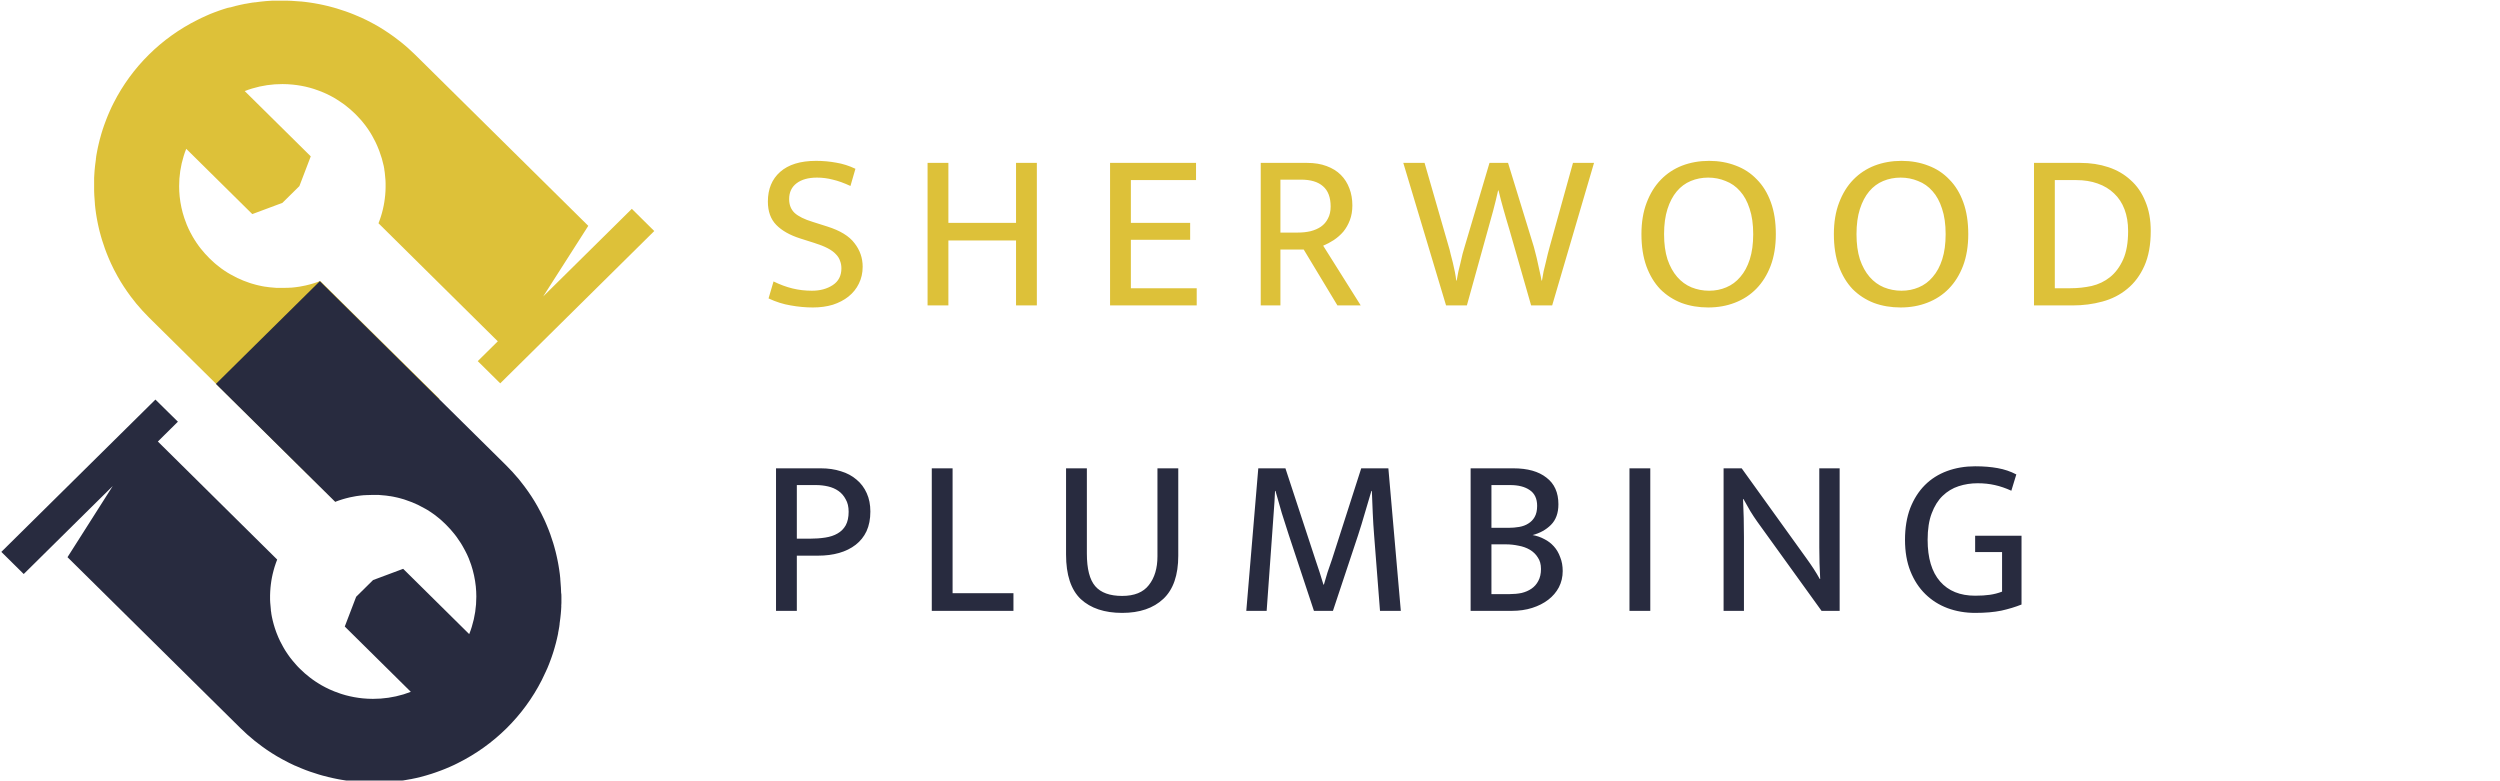 <svg width="442" height="138" viewBox="0 0 442 138" fill="none" xmlns="http://www.w3.org/2000/svg">
<path d="M144.28 28.44C145.507 28.44 146.693 28.547 147.84 28.76C148.987 28.947 150.12 29.307 151.24 29.84L150.36 32.88C149.213 32.347 148.173 31.973 147.24 31.76C146.333 31.52 145.4 31.4 144.44 31.4C142.92 31.4 141.72 31.733 140.84 32.4C139.96 33.067 139.52 34 139.52 35.2C139.52 36.213 139.84 37.027 140.48 37.64C141.147 38.253 142.227 38.787 143.72 39.24L146.24 40.04C148.533 40.76 150.147 41.747 151.08 43C152.04 44.227 152.52 45.613 152.52 47.16C152.52 48.253 152.293 49.253 151.84 50.16C151.413 51.04 150.8 51.8 150 52.44C149.227 53.053 148.307 53.533 147.24 53.88C146.173 54.2 145 54.36 143.72 54.36C142.44 54.36 141.133 54.24 139.8 54C138.493 53.787 137.187 53.373 135.88 52.76L136.76 49.76C137.907 50.32 139.027 50.733 140.12 51C141.213 51.267 142.36 51.4 143.56 51.4C145 51.4 146.227 51.067 147.24 50.4C148.253 49.733 148.76 48.747 148.76 47.44C148.76 46.96 148.68 46.52 148.52 46.12C148.387 45.693 148.133 45.293 147.76 44.92C147.413 44.547 146.933 44.2 146.32 43.88C145.707 43.56 144.933 43.253 144 42.96L141.48 42.16C139.64 41.573 138.227 40.773 137.24 39.76C136.253 38.747 135.76 37.373 135.76 35.64C135.76 33.427 136.48 31.68 137.92 30.4C139.387 29.093 141.507 28.44 144.28 28.44ZM163.995 54V28.8H167.675V39.4H179.635V28.8H183.315V54H179.635V42.52H167.675V54H163.995ZM196.259 28.8H211.459V31.84H199.939V39.4H210.419V42.4H199.939V50.96H211.579V54H196.259V28.8ZM222.898 28.8H231.098C232.405 28.8 233.552 28.987 234.538 29.36C235.552 29.733 236.392 30.253 237.058 30.92C237.725 31.587 238.232 32.387 238.578 33.32C238.925 34.227 239.098 35.227 239.098 36.32C239.098 37.28 238.952 38.147 238.658 38.92C238.365 39.693 237.978 40.373 237.498 40.96C237.018 41.52 236.458 42.013 235.818 42.44C235.205 42.84 234.578 43.173 233.938 43.44L240.578 54H236.458L230.498 44.12H226.378V54H222.898V28.8ZM226.378 41.12H229.418C230.245 41.12 231.005 41.04 231.698 40.88C232.418 40.693 233.032 40.427 233.538 40.08C234.072 39.707 234.485 39.227 234.778 38.64C235.098 38.053 235.258 37.347 235.258 36.52C235.258 34.893 234.805 33.693 233.898 32.92C233.018 32.147 231.725 31.76 230.018 31.76H226.378V41.12ZM251.863 28.8L256.143 43.64C256.249 43.96 256.356 44.373 256.463 44.88C256.596 45.36 256.729 45.88 256.863 46.44C256.996 46.973 257.116 47.52 257.223 48.08C257.329 48.613 257.409 49.12 257.463 49.6H257.543C257.623 49.12 257.716 48.613 257.823 48.08C257.956 47.52 258.089 46.973 258.223 46.44C258.356 45.88 258.476 45.36 258.583 44.88C258.716 44.4 258.836 43.987 258.943 43.64L263.343 28.8H266.623L271.183 43.64C271.289 43.987 271.396 44.4 271.503 44.88C271.636 45.36 271.756 45.867 271.863 46.4C271.996 46.933 272.116 47.48 272.223 48.04C272.356 48.6 272.463 49.12 272.543 49.6H272.623C272.703 49.093 272.796 48.56 272.903 48C273.036 47.44 273.169 46.893 273.303 46.36C273.436 45.8 273.556 45.293 273.663 44.84C273.796 44.36 273.903 43.96 273.983 43.64L278.103 28.8H281.823L274.423 54H270.703L266.863 40.6C266.676 39.933 266.489 39.307 266.303 38.72C266.143 38.133 265.983 37.573 265.823 37.04C265.689 36.507 265.543 35.973 265.383 35.44C265.249 34.88 265.103 34.293 264.943 33.68H264.863C264.596 34.88 264.303 36.08 263.983 37.28C263.663 38.48 263.356 39.587 263.063 40.6L259.343 54H255.663L248.103 28.8H251.863ZM302.167 28.44C303.874 28.44 305.447 28.72 306.887 29.28C308.327 29.813 309.567 30.627 310.607 31.72C311.674 32.787 312.501 34.133 313.087 35.76C313.674 37.36 313.967 39.24 313.967 41.4C313.967 43.507 313.661 45.373 313.047 47C312.434 48.6 311.594 49.947 310.527 51.04C309.461 52.133 308.194 52.96 306.727 53.52C305.287 54.08 303.714 54.36 302.007 54.36C300.301 54.36 298.727 54.093 297.287 53.56C295.847 53 294.594 52.187 293.527 51.12C292.487 50.027 291.674 48.68 291.087 47.08C290.501 45.453 290.207 43.56 290.207 41.4C290.207 39.293 290.514 37.44 291.127 35.84C291.741 34.213 292.581 32.853 293.647 31.76C294.714 30.667 295.967 29.84 297.407 29.28C298.874 28.72 300.461 28.44 302.167 28.44ZM294.207 41.4C294.207 43.107 294.407 44.587 294.807 45.84C295.234 47.093 295.807 48.133 296.527 48.96C297.247 49.787 298.087 50.4 299.047 50.8C300.034 51.2 301.074 51.4 302.167 51.4C303.261 51.4 304.274 51.2 305.207 50.8C306.167 50.4 306.994 49.787 307.687 48.96C308.407 48.133 308.967 47.093 309.367 45.84C309.767 44.587 309.967 43.107 309.967 41.4C309.967 39.64 309.754 38.133 309.327 36.88C308.927 35.627 308.367 34.6 307.647 33.8C306.927 32.973 306.074 32.373 305.087 32C304.127 31.6 303.101 31.4 302.007 31.4C300.914 31.4 299.887 31.6 298.927 32C297.967 32.4 297.141 33.013 296.447 33.84C295.754 34.667 295.207 35.707 294.807 36.96C294.407 38.213 294.207 39.693 294.207 41.4ZM336.189 28.44C337.896 28.44 339.469 28.72 340.909 29.28C342.349 29.813 343.589 30.627 344.629 31.72C345.696 32.787 346.522 34.133 347.109 35.76C347.696 37.36 347.989 39.24 347.989 41.4C347.989 43.507 347.682 45.373 347.069 47C346.456 48.6 345.616 49.947 344.549 51.04C343.482 52.133 342.216 52.96 340.749 53.52C339.309 54.08 337.736 54.36 336.029 54.36C334.322 54.36 332.749 54.093 331.309 53.56C329.869 53 328.616 52.187 327.549 51.12C326.509 50.027 325.696 48.68 325.109 47.08C324.522 45.453 324.229 43.56 324.229 41.4C324.229 39.293 324.536 37.44 325.149 35.84C325.762 34.213 326.602 32.853 327.669 31.76C328.736 30.667 329.989 29.84 331.429 29.28C332.896 28.72 334.482 28.44 336.189 28.44ZM328.229 41.4C328.229 43.107 328.429 44.587 328.829 45.84C329.256 47.093 329.829 48.133 330.549 48.96C331.269 49.787 332.109 50.4 333.069 50.8C334.056 51.2 335.096 51.4 336.189 51.4C337.282 51.4 338.296 51.2 339.229 50.8C340.189 50.4 341.016 49.787 341.709 48.96C342.429 48.133 342.989 47.093 343.389 45.84C343.789 44.587 343.989 43.107 343.989 41.4C343.989 39.64 343.776 38.133 343.349 36.88C342.949 35.627 342.389 34.6 341.669 33.8C340.949 32.973 340.096 32.373 339.109 32C338.149 31.6 337.122 31.4 336.029 31.4C334.936 31.4 333.909 31.6 332.949 32C331.989 32.4 331.162 33.013 330.469 33.84C329.776 34.667 329.229 35.707 328.829 36.96C328.429 38.213 328.229 39.693 328.229 41.4ZM367.811 28.8C369.598 28.8 371.251 29.053 372.771 29.56C374.291 30.067 375.598 30.827 376.691 31.84C377.811 32.827 378.678 34.08 379.291 35.6C379.931 37.093 380.251 38.84 380.251 40.84C380.251 43.267 379.878 45.32 379.131 47C378.384 48.68 377.371 50.04 376.091 51.08C374.838 52.12 373.371 52.867 371.691 53.32C370.038 53.773 368.278 54 366.411 54H359.611V28.8H367.811ZM363.291 50.96H366.051C367.331 50.96 368.584 50.827 369.811 50.56C371.038 50.267 372.118 49.747 373.051 49C374.011 48.227 374.784 47.187 375.371 45.88C375.958 44.573 376.251 42.893 376.251 40.84C376.251 39.4 376.038 38.12 375.611 37C375.184 35.88 374.571 34.947 373.771 34.2C372.971 33.427 371.998 32.84 370.851 32.44C369.731 32.04 368.478 31.84 367.091 31.84H363.291V50.96Z" fill="#DDC139"/>
<path d="M137.2 82.8H145.12C146.427 82.8 147.613 82.973 148.68 83.32C149.747 83.64 150.667 84.133 151.44 84.8C152.213 85.44 152.813 86.24 153.24 87.2C153.667 88.133 153.88 89.213 153.88 90.44C153.88 91.773 153.653 92.933 153.2 93.92C152.747 94.88 152.107 95.68 151.28 96.32C150.453 96.96 149.48 97.44 148.36 97.76C147.24 98.08 146 98.24 144.64 98.24H140.88V108H137.2V82.8ZM140.88 95.24H143.16C144.147 95.24 145.067 95.173 145.92 95.04C146.773 94.907 147.493 94.667 148.08 94.32C148.693 93.973 149.173 93.493 149.52 92.88C149.867 92.24 150.04 91.44 150.04 90.48C150.04 89.6 149.867 88.867 149.52 88.28C149.2 87.667 148.773 87.173 148.24 86.8C147.707 86.427 147.093 86.16 146.4 86C145.707 85.84 145 85.76 144.28 85.76H140.88V95.24ZM164.738 82.8H168.418V104.88H179.178V108H164.738V82.8ZM188.478 82.8H192.158V97.88C192.158 100.573 192.652 102.493 193.638 103.64C194.625 104.787 196.212 105.36 198.398 105.36C200.558 105.36 202.132 104.72 203.118 103.44C204.132 102.16 204.638 100.467 204.638 98.36V82.8H208.318V98.24C208.318 101.68 207.438 104.227 205.678 105.88C203.918 107.533 201.492 108.36 198.398 108.36C195.278 108.36 192.838 107.547 191.078 105.92C189.345 104.267 188.478 101.64 188.478 98.04V82.8ZM222.464 82.8H227.264L232.544 98.88C232.811 99.653 233.064 100.413 233.304 101.16C233.544 101.88 233.771 102.613 233.984 103.36H234.064C234.278 102.613 234.491 101.893 234.704 101.2C234.944 100.507 235.211 99.733 235.504 98.88L240.664 82.8H245.464L247.664 108H243.984L242.944 94.64C242.838 93.333 242.758 92.04 242.704 90.76C242.651 89.453 242.598 88.133 242.544 86.8H242.464C242.091 88.107 241.704 89.413 241.304 90.72C240.931 92.027 240.531 93.333 240.104 94.64L235.664 108H232.304L227.864 94.6C227.411 93.24 226.998 91.947 226.624 90.72C226.251 89.467 225.878 88.16 225.504 86.8H225.424C225.371 88.107 225.291 89.413 225.184 90.72C225.104 92.027 225.011 93.333 224.904 94.64L223.944 108H220.344L222.464 82.8ZM267.566 82.8C270.073 82.8 272.02 83.347 273.406 84.44C274.82 85.507 275.526 87.08 275.526 89.16C275.526 90.707 275.086 91.92 274.206 92.8C273.353 93.653 272.273 94.253 270.966 94.6C271.713 94.733 272.406 94.973 273.046 95.32C273.686 95.64 274.246 96.067 274.726 96.6C275.206 97.133 275.58 97.773 275.846 98.52C276.14 99.24 276.286 100.053 276.286 100.96C276.286 102 276.06 102.96 275.606 103.84C275.153 104.693 274.526 105.427 273.726 106.04C272.926 106.653 271.98 107.133 270.886 107.48C269.793 107.827 268.593 108 267.286 108H260.006V82.8H267.566ZM263.686 93.32H266.686C267.353 93.32 267.993 93.267 268.606 93.16C269.22 93.053 269.753 92.853 270.206 92.56C270.686 92.267 271.06 91.88 271.326 91.4C271.62 90.893 271.766 90.24 271.766 89.44C271.766 88.16 271.326 87.227 270.446 86.64C269.593 86.053 268.446 85.76 267.006 85.76H263.686V93.32ZM263.686 105.04H266.886C267.633 105.04 268.34 104.973 269.006 104.84C269.673 104.68 270.26 104.427 270.766 104.08C271.273 103.733 271.673 103.28 271.966 102.72C272.286 102.133 272.446 101.427 272.446 100.6C272.446 99.773 272.26 99.093 271.886 98.56C271.54 98 271.073 97.547 270.486 97.2C269.9 96.853 269.233 96.613 268.486 96.48C267.74 96.32 266.993 96.24 266.246 96.24H263.686V105.04ZM291.771 82.8V108H288.091V82.8H291.771ZM304.73 82.8H307.93L319.41 98.76C319.836 99.347 320.25 99.947 320.65 100.56C321.05 101.173 321.41 101.773 321.73 102.36H321.81C321.756 101.427 321.716 100.493 321.69 99.56C321.663 98.627 321.65 97.693 321.65 96.76V82.8H325.25V108H322.05L310.69 92.24C310.29 91.68 309.876 91.053 309.45 90.36C309.023 89.64 308.623 88.933 308.25 88.24H308.17C308.223 89.36 308.263 90.48 308.29 91.6C308.316 92.72 308.33 93.84 308.33 94.96V108H304.73V82.8ZM349.205 82.44C350.671 82.44 351.991 82.547 353.165 82.76C354.365 82.973 355.471 83.347 356.485 83.88L355.605 86.76C354.618 86.307 353.645 85.973 352.685 85.76C351.751 85.547 350.738 85.44 349.645 85.44C348.471 85.44 347.351 85.613 346.285 85.96C345.218 86.307 344.271 86.88 343.445 87.68C342.645 88.453 342.005 89.48 341.525 90.76C341.045 92.013 340.805 93.573 340.805 95.44C340.805 98.667 341.538 101.12 343.005 102.8C344.471 104.48 346.538 105.32 349.205 105.32C350.218 105.32 351.085 105.267 351.805 105.16C352.551 105.053 353.271 104.867 353.965 104.6V97.6H349.205V94.72H357.405V106.88C356.338 107.307 355.151 107.667 353.845 107.96C352.538 108.227 350.991 108.36 349.205 108.36C347.471 108.36 345.845 108.08 344.325 107.52C342.831 106.96 341.525 106.133 340.405 105.04C339.285 103.947 338.405 102.6 337.765 101C337.125 99.4 336.805 97.547 336.805 95.44C336.805 93.333 337.111 91.467 337.725 89.84C338.365 88.213 339.231 86.853 340.325 85.76C341.418 84.667 342.725 83.84 344.245 83.28C345.765 82.72 347.418 82.44 349.205 82.44Z" fill="#282B3F"/>
<g clip-path="url(#clip0_24_626)">
<path fill-rule="evenodd" clip-rule="evenodd" d="M115.673 40.849L113.901 42.6L88.441 67.775L84.466 63.846L88.012 60.344L86.033 58.388L66.919 39.476C66.992 39.287 67.064 39.098 67.13 38.906C67.14 38.885 67.148 38.863 67.153 38.84C67.222 38.655 67.282 38.472 67.341 38.286C67.352 38.257 67.36 38.228 67.368 38.198C67.421 38.022 67.473 37.849 67.523 37.673C67.523 37.634 67.546 37.595 67.556 37.553C67.602 37.38 67.648 37.204 67.688 37.028C67.688 36.985 67.711 36.943 67.717 36.9C67.767 36.698 67.81 36.496 67.846 36.297C67.882 36.098 67.915 35.922 67.945 35.733C67.975 35.544 68.011 35.309 68.037 35.081C68.064 34.853 68.087 34.66 68.107 34.452C68.108 34.443 68.108 34.434 68.107 34.426C68.126 34.217 68.143 34.008 68.153 33.8C68.163 33.591 68.153 33.369 68.173 33.147C68.169 33.138 68.169 33.128 68.173 33.118C68.173 32.926 68.173 32.74 68.173 32.551C68.173 32.486 68.173 32.427 68.173 32.362L68.153 31.863C68.126 31.442 68.09 31.025 68.037 30.611C68.037 30.562 68.037 30.519 68.021 30.474C67.998 30.311 67.975 30.148 67.945 29.978C67.945 29.952 67.945 29.929 67.945 29.9C67.916 29.717 67.883 29.535 67.846 29.352C67.656 28.463 67.399 27.589 67.077 26.737C67.041 26.649 67.011 26.558 66.972 26.466C66.79 25.987 66.583 25.511 66.355 25.048C66.193 24.722 66.025 24.396 65.834 24.07C65.771 23.962 65.712 23.855 65.646 23.744C65.58 23.633 65.517 23.529 65.451 23.418C65.194 23.007 64.918 22.604 64.623 22.208C64.537 22.094 64.455 21.98 64.366 21.882C64.277 21.784 64.207 21.68 64.128 21.582C63.92 21.328 63.709 21.08 63.468 20.839C63.416 20.773 63.36 20.712 63.3 20.653C63.231 20.575 63.158 20.5 63.083 20.424C63.007 20.349 62.908 20.242 62.812 20.151C62.279 19.622 61.712 19.126 61.116 18.667C60.952 18.54 60.786 18.416 60.612 18.292C60.265 18.044 59.916 17.813 59.559 17.591C59.381 17.48 59.203 17.376 59.025 17.265C58.573 17.011 58.111 16.773 57.646 16.557C57.366 16.43 57.082 16.303 56.798 16.192C56.416 16.039 56.033 15.899 55.64 15.772C55.548 15.739 55.449 15.706 55.35 15.68L54.763 15.508C53.782 15.242 52.78 15.059 51.767 14.96C51.164 14.897 50.557 14.866 49.95 14.865C48.126 14.858 46.31 15.123 44.566 15.651C44.127 15.781 43.692 15.935 43.263 16.098L54.941 27.643L52.932 32.903L49.93 35.867L44.606 37.852L32.928 26.31C32.756 26.734 32.598 27.164 32.472 27.595C31.936 29.324 31.666 31.123 31.671 32.932C31.671 33.532 31.704 34.135 31.763 34.732C31.897 36.034 32.173 37.317 32.588 38.56C32.717 38.945 32.855 39.33 33.01 39.701C33.204 40.175 33.418 40.638 33.654 41.09C33.782 41.341 33.917 41.586 34.059 41.827C34.086 41.879 34.115 41.925 34.142 41.971C34.221 42.108 34.3 42.245 34.386 42.375C34.627 42.763 34.884 43.141 35.158 43.513L35.488 43.943C35.96 44.542 36.469 45.112 37.012 45.649L37.517 46.125C37.632 46.232 37.751 46.337 37.869 46.451C37.988 46.565 38.034 46.594 38.114 46.663C38.193 46.731 38.236 46.764 38.298 46.813C38.45 46.94 38.605 47.064 38.763 47.181C38.922 47.298 38.988 47.354 39.093 47.439C39.489 47.729 39.898 48 40.314 48.257L40.644 48.45C41.084 48.702 41.523 48.934 41.963 49.147C42.664 49.481 43.386 49.771 44.124 50.015L44.47 50.126C44.724 50.207 44.978 50.276 45.232 50.341L45.605 50.435C45.859 50.494 46.107 50.549 46.357 50.598L46.912 50.696H46.991L47.245 50.735L47.631 50.787C48.053 50.84 48.472 50.875 48.898 50.898H49.151H49.593C49.785 50.898 49.976 50.898 50.167 50.898H50.197C50.415 50.898 50.633 50.898 50.857 50.879H50.995L51.325 50.856H51.504C51.942 50.823 52.378 50.768 52.823 50.699L53.028 50.667C53.358 50.611 53.687 50.546 54.017 50.474L54.143 50.445C54.321 50.406 54.499 50.36 54.674 50.311L54.799 50.279C54.977 50.233 55.155 50.184 55.33 50.129L55.413 50.103C55.604 50.041 55.792 49.982 55.98 49.917L56.043 49.894C56.237 49.825 56.429 49.757 56.62 49.682L77.713 70.53L59.335 88.692L54.133 83.606L26.373 56.167C25.975 55.772 25.589 55.37 25.215 54.961C24.836 54.553 24.476 54.139 24.126 53.715C24.116 53.697 24.103 53.681 24.087 53.666C23.757 53.262 23.427 52.848 23.114 52.424C22.688 51.854 22.282 51.27 21.896 50.683C21.511 50.096 21.144 49.49 20.801 48.88C20.577 48.472 20.356 48.065 20.141 47.651C19.963 47.292 19.788 46.94 19.623 46.578C19.551 46.425 19.482 46.271 19.416 46.115C19.323 45.91 19.234 45.701 19.148 45.492C19.063 45.283 18.941 44.99 18.842 44.736C18.743 44.481 18.647 44.227 18.555 43.973C18.37 43.461 18.198 42.949 18.04 42.43C17.981 42.228 17.918 42.029 17.862 41.827C17.77 41.501 17.68 41.175 17.595 40.849C17.535 40.601 17.476 40.35 17.42 40.102C17.364 39.855 17.331 39.708 17.291 39.506C17.252 39.303 17.222 39.157 17.189 38.981C17.156 38.805 17.12 38.612 17.087 38.426C17.05 38.192 17.011 37.957 16.974 37.725C16.938 37.494 16.899 37.191 16.866 36.926C16.833 36.662 16.81 36.418 16.783 36.16V36.072C16.73 35.557 16.694 35.042 16.671 34.523C16.671 34.266 16.648 34.002 16.641 33.741V33.708C16.641 33.444 16.641 33.18 16.641 32.919C16.641 32.632 16.641 32.345 16.641 32.055V31.82C16.641 31.7 16.641 31.579 16.641 31.458C16.641 31.338 16.641 31.266 16.658 31.165C16.658 30.948 16.671 30.73 16.697 30.513C16.697 30.422 16.697 30.33 16.717 30.239C16.737 30.148 16.717 30.04 16.744 29.945C16.746 29.868 16.754 29.791 16.767 29.714C16.767 29.58 16.79 29.443 16.806 29.316C16.823 29.189 16.829 29.111 16.843 29.01C16.856 28.909 16.859 28.883 16.869 28.821C16.892 28.605 16.922 28.393 16.955 28.169C16.955 28.139 16.955 28.107 16.955 28.071C16.955 27.979 16.978 27.888 16.994 27.8C16.991 27.781 16.991 27.761 16.994 27.741C17.011 27.631 17.031 27.52 17.047 27.415L17.097 27.135C17.13 26.969 17.156 26.809 17.192 26.636L17.212 26.519C17.212 26.492 17.212 26.47 17.229 26.444C17.255 26.297 17.288 26.15 17.318 26.007C17.337 25.915 17.36 25.821 17.384 25.73C17.407 25.638 17.403 25.625 17.417 25.57C17.549 24.989 17.699 24.411 17.869 23.835C17.872 23.814 17.878 23.793 17.885 23.773C17.925 23.643 17.958 23.516 18 23.385C18.027 23.313 18.043 23.238 18.07 23.167C18.106 23.04 18.146 22.916 18.189 22.788C18.231 22.661 18.268 22.55 18.314 22.43C18.314 22.4 18.33 22.371 18.34 22.338C18.383 22.211 18.429 22.087 18.476 21.963C18.581 21.667 18.69 21.37 18.805 21.08C18.875 20.897 18.944 20.718 19.023 20.535C19.053 20.464 19.079 20.395 19.109 20.327C19.208 20.085 19.313 19.844 19.422 19.603C19.637 19.12 19.864 18.625 20.105 18.171C23.33 11.831 28.535 6.686 34.95 3.499C35.171 3.391 35.392 3.283 35.61 3.173C35.827 3.062 36.131 2.931 36.395 2.814L37.13 2.488L37.345 2.403C37.526 2.328 37.708 2.256 37.892 2.191C38.189 2.077 38.483 1.969 38.783 1.865L39.163 1.735C39.192 1.722 39.223 1.712 39.255 1.705C39.377 1.66 39.496 1.621 39.618 1.585C39.74 1.549 39.872 1.503 40.004 1.467C40.076 1.441 40.149 1.422 40.225 1.399L40.67 1.304H40.73C41.31 1.135 41.897 0.978 42.488 0.854L42.646 0.822L42.927 0.763C43.075 0.727 43.22 0.698 43.372 0.668H43.448C43.485 0.657 43.524 0.649 43.563 0.646L44.071 0.554L44.352 0.505C44.461 0.486 44.573 0.466 44.681 0.453H44.738L45.015 0.414C45.049 0.411 45.083 0.411 45.117 0.414C45.331 0.381 45.546 0.352 45.777 0.326L45.971 0.303C46.07 0.303 46.173 0.277 46.278 0.267C46.384 0.258 46.549 0.238 46.677 0.228L46.915 0.202L47.212 0.179L47.492 0.16L48.152 0.117C48.162 0.119 48.172 0.119 48.182 0.117H48.33H48.449H48.815H49.056H49.293C49.508 0.117 49.712 0.117 49.93 0.117C50.194 0.117 50.461 0.117 50.725 0.117C50.989 0.117 51.276 0.134 51.55 0.147C52.071 0.173 52.596 0.209 53.117 0.258C53.148 0.256 53.178 0.256 53.209 0.258C53.47 0.284 53.724 0.31 53.984 0.342L54.789 0.45C55.027 0.483 55.264 0.518 55.502 0.561C55.739 0.603 55.878 0.626 56.063 0.662C56.247 0.698 56.419 0.724 56.594 0.763C56.769 0.802 56.996 0.844 57.194 0.89C57.448 0.942 57.696 1.004 57.953 1.066C58.283 1.144 58.613 1.232 58.942 1.327L59.556 1.503C60.077 1.66 60.599 1.829 61.113 2.009C61.37 2.103 61.628 2.194 61.885 2.292C62.014 2.341 62.146 2.39 62.271 2.442L62.65 2.595C63.017 2.745 63.379 2.899 63.739 3.062C63.748 3.064 63.757 3.064 63.765 3.062C64.125 3.228 64.478 3.388 64.831 3.57C65.253 3.776 65.669 3.994 66.078 4.222C66.698 4.549 67.302 4.917 67.899 5.302C68.496 5.687 69.09 6.084 69.664 6.508C70.093 6.815 70.513 7.135 70.924 7.47C70.939 7.482 70.953 7.495 70.967 7.509C71.399 7.852 71.818 8.21 72.23 8.582C72.642 8.954 73.052 9.332 73.451 9.726L101.211 37.164L104.008 39.929L96.028 52.418L109.032 39.568L109.936 38.674L111.707 36.92L115.673 40.849Z" fill="#DDC139"/>
<path fill-rule="evenodd" clip-rule="evenodd" d="M99.258 105.501C99.258 105.788 99.258 106.074 99.258 106.365C99.258 106.443 99.258 106.521 99.258 106.603C99.258 106.684 99.258 106.844 99.238 106.961C99.218 107.079 99.238 107.157 99.238 107.255L99.198 107.907C99.198 107.998 99.198 108.09 99.175 108.181C99.152 108.272 99.159 108.38 99.152 108.474C99.145 108.569 99.152 108.628 99.129 108.706C99.129 108.839 99.103 108.976 99.086 109.104C99.07 109.231 99.063 109.309 99.05 109.413C99.037 109.518 99.033 109.541 99.023 109.599C99 109.814 98.971 110.026 98.938 110.251C98.938 110.281 98.938 110.317 98.938 110.349L98.898 110.623V110.678C98.882 110.789 98.862 110.9 98.842 111.005C98.822 111.109 98.812 111.187 98.793 111.285C98.763 111.448 98.733 111.611 98.7 111.781L98.677 111.898C98.677 111.924 98.677 111.95 98.677 111.973C98.647 112.12 98.618 112.266 98.585 112.41C98.565 112.501 98.542 112.596 98.522 112.687C98.502 112.778 98.499 112.791 98.489 112.847C98.354 113.43 98.205 114.008 98.037 114.581C98.032 114.603 98.025 114.623 98.017 114.643C97.978 114.774 97.945 114.901 97.902 115.031C97.879 115.106 97.862 115.178 97.836 115.25C97.8 115.377 97.757 115.501 97.714 115.628C97.671 115.755 97.635 115.869 97.592 115.987C97.585 116.018 97.575 116.049 97.562 116.078C97.519 116.205 97.476 116.329 97.427 116.456C97.321 116.75 97.216 117.046 97.097 117.34C97.028 117.519 96.955 117.699 96.879 117.881C96.853 117.95 96.823 118.025 96.793 118.09C96.69 118.331 96.58 118.572 96.463 118.814C96.249 119.296 96.022 119.776 95.784 120.245C92.558 126.584 87.353 131.729 80.939 134.918C80.718 135.029 80.5 135.133 80.279 135.244C80.058 135.355 79.755 135.485 79.491 135.599C79.227 135.713 79.003 135.808 78.759 135.909L78.547 135.994C78.363 136.069 78.185 136.141 77.997 136.209C77.7 136.32 77.403 136.428 77.103 136.535L76.723 136.666C76.694 136.679 76.663 136.689 76.631 136.695C76.512 136.741 76.39 136.78 76.268 136.819L75.882 136.933C75.813 136.962 75.737 136.979 75.664 137.001L75.272 137.119L75.209 137.135C74.629 137.301 74.045 137.461 73.454 137.582L73.292 137.614L73.012 137.673C72.867 137.709 72.718 137.738 72.57 137.768H72.494C72.455 137.779 72.416 137.787 72.375 137.791C72.207 137.826 72.046 137.852 71.871 137.882L71.59 137.931L71.26 137.986C71.242 137.988 71.223 137.988 71.204 137.986L70.927 138.025C70.893 138.029 70.859 138.029 70.825 138.025L70.182 138.113L69.99 138.136C69.885 138.152 69.782 138.159 69.677 138.172C69.571 138.185 69.41 138.201 69.278 138.214L69.04 138.237L68.743 138.26C68.651 138.26 68.555 138.276 68.466 138.28C68.245 138.299 68.024 138.309 67.806 138.322H67.777C67.727 138.325 67.678 138.325 67.628 138.322H67.51H67.143H66.906H66.668H66.032C65.763 138.322 65.496 138.322 65.23 138.322C64.956 138.322 64.683 138.322 64.405 138.293C63.884 138.267 63.36 138.231 62.838 138.182C62.808 138.185 62.777 138.185 62.746 138.182C62.489 138.156 62.231 138.13 61.971 138.097L61.166 137.989C60.928 137.957 60.691 137.921 60.457 137.879C60.222 137.836 60.081 137.817 59.896 137.781C59.711 137.745 59.539 137.715 59.365 137.676C59.19 137.637 58.962 137.595 58.764 137.549C58.51 137.497 58.26 137.438 58.006 137.373C57.676 137.295 57.346 137.207 56.999 137.112L56.389 136.936C55.866 136.782 55.346 136.613 54.829 136.431L54.057 136.15L53.671 135.997L53.291 135.844C52.929 135.694 52.562 135.541 52.206 135.381H52.176C51.824 135.215 51.464 135.055 51.111 134.872C50.692 134.667 50.276 134.448 49.867 134.22C49.247 133.883 48.639 133.525 48.043 133.144C47.446 132.763 46.855 132.358 46.278 131.934C45.852 131.628 45.433 131.307 45.021 130.973C45.005 130.961 44.989 130.948 44.975 130.933C44.546 130.59 44.125 130.232 43.712 129.861C43.298 129.489 42.892 129.107 42.494 128.716L14.735 101.278L11.934 98.51L19.93 85.934L6.93 98.784L5.97 99.736L4.195 101.487L0.236 97.574L2.011 95.82L27.478 70.645L31.453 74.557L27.91 78.062L29.89 80.019L49.006 98.93C48.931 99.12 48.861 99.309 48.792 99.498C48.782 99.519 48.775 99.541 48.769 99.563C48.703 99.749 48.64 99.935 48.584 100.121L48.554 100.205C48.502 100.381 48.449 100.554 48.403 100.73C48.403 100.769 48.38 100.809 48.37 100.851C48.32 101.024 48.274 101.2 48.238 101.376C48.224 101.418 48.213 101.46 48.205 101.503C48.156 101.705 48.114 101.907 48.076 102.11C48.04 102.295 48.007 102.481 47.977 102.67C47.947 102.859 47.914 103.094 47.888 103.306C47.862 103.518 47.839 103.727 47.819 103.935V103.962C47.799 104.17 47.779 104.379 47.773 104.588C47.766 104.796 47.753 105.018 47.749 105.24C47.751 105.249 47.751 105.259 47.749 105.269C47.749 105.461 47.749 105.647 47.749 105.836C47.749 105.902 47.749 105.96 47.749 106.026C47.749 106.192 47.766 106.352 47.773 106.528C47.796 106.945 47.835 107.362 47.888 107.777C47.888 107.825 47.888 107.868 47.888 107.913C47.911 108.076 47.941 108.24 47.967 108.409C47.966 108.435 47.966 108.461 47.967 108.487C47.996 108.67 48.029 108.853 48.066 109.035C48.248 109.938 48.498 110.827 48.815 111.693C48.848 111.781 48.881 111.872 48.917 111.963C49.099 112.442 49.306 112.919 49.534 113.382C49.699 113.708 49.864 114.034 50.055 114.36L50.243 114.686C50.306 114.797 50.372 114.904 50.438 115.012C50.699 115.423 50.972 115.827 51.266 116.222C51.352 116.336 51.438 116.446 51.527 116.548L51.764 116.848C51.972 117.102 52.183 117.346 52.407 117.588C52.46 117.653 52.52 117.712 52.576 117.777C52.632 117.842 52.718 117.927 52.793 118.002L53.064 118.276C53.596 118.804 54.161 119.298 54.756 119.756C54.925 119.883 55.086 120.01 55.264 120.134C55.594 120.379 55.957 120.61 56.313 120.832C56.491 120.943 56.673 121.047 56.851 121.158C57.303 121.412 57.765 121.65 58.23 121.866C58.514 121.993 58.797 122.12 59.081 122.231C59.464 122.384 59.846 122.524 60.236 122.651C60.331 122.684 60.43 122.717 60.529 122.743L61.116 122.916C62.097 123.18 63.097 123.364 64.108 123.467C64.712 123.525 65.322 123.558 65.926 123.558C67.758 123.563 69.581 123.296 71.333 122.766C71.768 122.632 72.204 122.482 72.633 122.316L60.955 110.77L62.967 105.51L65.956 102.556L71.28 100.567L82.955 112.11C83.126 111.686 83.285 111.256 83.41 110.825C83.948 109.094 84.219 107.292 84.215 105.481C84.215 104.884 84.182 104.281 84.123 103.684C83.987 102.383 83.711 101.1 83.298 99.856C83.169 99.472 83.027 99.09 82.876 98.715C82.681 98.243 82.463 97.783 82.216 97.326C82.087 97.078 81.952 96.831 81.81 96.589C81.785 96.54 81.758 96.492 81.728 96.446C81.652 96.309 81.569 96.175 81.487 96.041C81.243 95.653 80.985 95.275 80.712 94.904C80.606 94.76 80.494 94.62 80.382 94.473C79.91 93.873 79.401 93.303 78.858 92.765C78.693 92.602 78.524 92.442 78.353 92.285C78.237 92.178 78.122 92.073 78.003 91.959L77.759 91.747L77.574 91.597C77.419 91.47 77.264 91.346 77.109 91.229L76.779 90.971C76.38 90.681 75.974 90.41 75.555 90.153L75.226 89.964C74.786 89.714 74.346 89.48 73.906 89.263C73.204 88.928 72.482 88.64 71.742 88.399L71.412 88.284C71.155 88.206 70.901 88.135 70.647 88.069L70.274 87.975C70.023 87.916 69.773 87.864 69.522 87.812C69.337 87.775 69.152 87.742 68.968 87.714H68.888C68.806 87.714 68.72 87.685 68.638 87.675C68.555 87.665 68.38 87.636 68.249 87.619C67.83 87.567 67.407 87.531 66.985 87.508H66.731C66.586 87.508 66.437 87.508 66.286 87.508C66.094 87.508 65.906 87.508 65.712 87.508H65.679C65.461 87.508 65.243 87.508 65.019 87.528H64.884C64.775 87.528 64.666 87.528 64.554 87.548H64.379C63.94 87.58 63.505 87.639 63.059 87.704L62.855 87.737C62.525 87.792 62.195 87.857 61.865 87.929L61.74 87.959C61.558 87.998 61.38 88.043 61.206 88.092L61.08 88.125C60.905 88.17 60.727 88.223 60.549 88.278L60.467 88.304C60.275 88.363 60.09 88.421 59.902 88.487L59.836 88.513C59.645 88.578 59.45 88.647 59.262 88.721L38.17 67.873L56.547 49.711L61.71 54.814L89.467 82.252C89.869 82.647 90.252 83.048 90.628 83.462C91.004 83.876 91.367 84.284 91.713 84.704C91.725 84.722 91.738 84.738 91.753 84.753C92.083 85.158 92.412 85.575 92.726 85.999C93.151 86.566 93.557 87.15 93.947 87.74C94.336 88.33 94.699 88.933 95.038 89.543C95.266 89.947 95.484 90.358 95.698 90.772C95.88 91.128 96.051 91.483 96.219 91.842L96.427 92.305C96.52 92.513 96.609 92.719 96.694 92.928C96.78 93.136 96.902 93.433 97.001 93.684C97.1 93.935 97.196 94.193 97.288 94.447C97.473 94.959 97.641 95.474 97.8 95.989C97.859 96.192 97.922 96.394 97.978 96.593C98.073 96.919 98.162 97.245 98.245 97.587C98.308 97.838 98.367 98.086 98.42 98.334C98.472 98.582 98.509 98.731 98.548 98.93C98.588 99.129 98.621 99.279 98.654 99.455C98.687 99.632 98.723 99.824 98.753 100.01C98.783 100.196 98.832 100.479 98.865 100.711C98.898 100.942 98.941 101.245 98.977 101.51C99.013 101.774 99.033 102.018 99.056 102.276C99.06 102.305 99.06 102.335 99.056 102.364C99.109 102.879 99.145 103.397 99.172 103.913C99.172 104.174 99.195 104.438 99.202 104.695C99.202 104.695 99.202 104.715 99.202 104.728C99.254 104.992 99.258 105.24 99.258 105.501Z" fill="#282B3F"/>
</g>
<defs>
<clipPath id="clip0_24_626">
<rect width="116" height="138" fill="white"/>
</clipPath>
</defs>
</svg>
